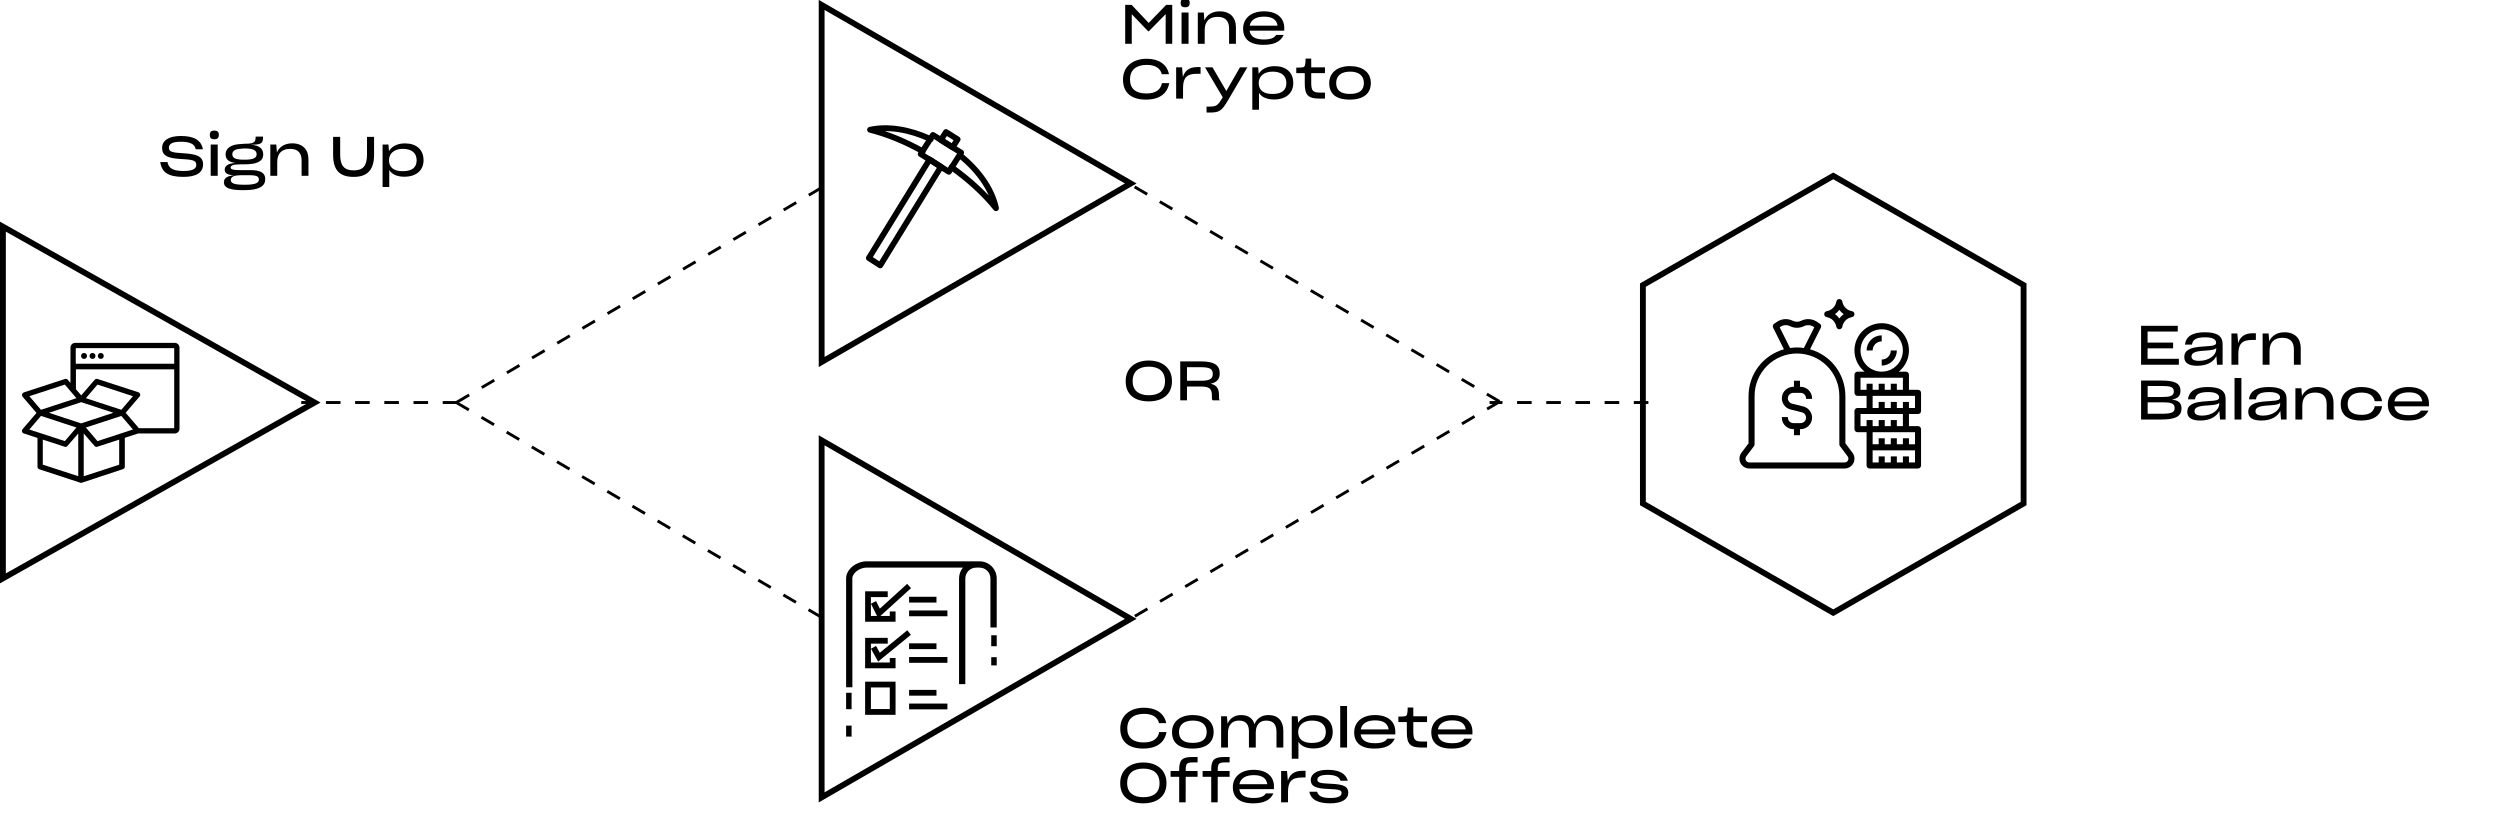 <svg width="913" height="298" viewBox="0 0 913 298" fill="none" xmlns="http://www.w3.org/2000/svg">
<g clip-path="url(#clip0)">
<path d="M1.065 211.223V82.777L114.906 147L1.065 211.223Z" stroke="#000000" stroke-width="2.13"/>
<path d="M300.065 132.203V1.797L412.943 67L300.065 132.203Z" stroke="#000000" stroke-width="2.13"/>
<path d="M300.065 291.203V160.797L412.943 226L300.065 291.203Z" stroke="#000000" stroke-width="2.13"/>
<path d="M167 147L110 147" stroke="#000000" stroke-width="1.065" stroke-dasharray="5.33 5.33"/>
<path d="M602 147L544 147" stroke="#000000" stroke-width="1.065" stroke-dasharray="5.33 5.33"/>
<path d="M414.359 68.246L547.688 146.675" stroke="#000000" stroke-width="1.065" stroke-dasharray="5.33 5.33"/>
<path d="M547.689 146.675L414.359 225.105" stroke="#000000" stroke-width="1.065" stroke-dasharray="5.33 5.33"/>
<path d="M299.971 68.571L166.642 147" stroke="#000000" stroke-width="1.065" stroke-dasharray="5.33 5.33"/>
<path d="M166.641 147.001L299.971 225.43" stroke="#000000" stroke-width="1.065" stroke-dasharray="5.33 5.33"/>
<path d="M599.984 104.117L669.5 64.228L739.016 104.117V183.883L669.5 223.772L599.984 183.883V104.117Z" stroke="#000000" stroke-width="2.13"/>
<path d="M638.842 171.099H673.66C674.327 171.099 674.981 170.914 675.548 170.563C676.116 170.212 676.574 169.71 676.873 169.114C677.171 168.517 677.297 167.849 677.238 167.184C677.178 166.52 676.934 165.885 676.534 165.352L673.936 161.889V144.572C673.93 140.716 672.665 136.968 670.333 133.897C668.002 130.827 664.731 128.601 661.019 127.559L664.983 119.644C665.103 119.403 665.132 119.126 665.062 118.866C664.993 118.605 664.831 118.379 664.607 118.23L663.502 117.491C662.668 116.937 661.702 116.613 660.703 116.551C659.703 116.489 658.705 116.691 657.808 117.138C657.327 117.378 656.796 117.503 656.257 117.503C655.719 117.503 655.188 117.378 654.706 117.138C653.81 116.691 652.812 116.489 651.812 116.551C650.813 116.613 649.847 116.937 649.013 117.491L647.908 118.23C647.684 118.379 647.522 118.605 647.453 118.866C647.384 119.126 647.412 119.403 647.532 119.644L651.49 127.559C647.777 128.599 644.505 130.825 642.172 133.895C639.839 136.966 638.573 140.715 638.566 144.572V161.889L635.968 165.352C635.568 165.885 635.324 166.52 635.265 167.184C635.205 167.849 635.331 168.517 635.629 169.114C635.928 169.71 636.386 170.212 636.954 170.563C637.521 170.914 638.175 171.099 638.842 171.099V171.099ZM649.939 119.527L650.234 119.332C650.743 118.993 651.332 118.794 651.942 118.755C652.552 118.717 653.162 118.839 653.71 119.111C654.5 119.504 655.37 119.708 656.252 119.708C657.134 119.708 658.005 119.504 658.794 119.111C659.342 118.838 659.952 118.715 660.563 118.754C661.173 118.792 661.763 118.992 662.272 119.332L662.567 119.527L658.782 127.089C657.944 126.961 657.099 126.893 656.251 126.887C655.404 126.893 654.558 126.961 653.72 127.089L649.939 119.527ZM637.737 166.678L640.556 162.92C640.699 162.729 640.777 162.496 640.777 162.257V144.572C640.777 140.468 642.407 136.532 645.309 133.63C648.211 130.728 652.147 129.097 656.251 129.097C660.355 129.097 664.291 130.728 667.193 133.63C670.095 136.532 671.725 140.468 671.725 144.572V162.257C671.725 162.496 671.803 162.729 671.947 162.92L674.765 166.678C674.919 166.883 675.013 167.127 675.036 167.383C675.059 167.639 675.01 167.895 674.896 168.125C674.781 168.354 674.604 168.548 674.386 168.682C674.168 168.817 673.916 168.889 673.66 168.889H638.842C638.586 168.889 638.334 168.817 638.116 168.682C637.898 168.548 637.721 168.354 637.607 168.125C637.492 167.895 637.443 167.639 637.466 167.383C637.489 167.127 637.583 166.883 637.737 166.678V166.678Z" fill="#000000"/>
<path d="M700.464 142.361H697.148V136.834C697.148 136.541 697.031 136.26 696.824 136.053C696.617 135.846 696.336 135.729 696.042 135.729H693.438C695.042 134.438 696.205 132.681 696.768 130.701C697.331 128.721 697.266 126.615 696.582 124.673C695.897 122.731 694.627 121.05 692.947 119.861C691.267 118.671 689.259 118.033 687.2 118.033C685.141 118.033 683.133 118.671 681.453 119.861C679.772 121.05 678.502 122.731 677.818 124.673C677.133 126.615 677.068 128.721 677.631 130.701C678.194 132.681 679.358 134.438 680.961 135.729H678.357C678.064 135.729 677.783 135.846 677.576 136.053C677.368 136.26 677.252 136.541 677.252 136.834V143.466C677.252 143.76 677.368 144.041 677.576 144.248C677.783 144.455 678.064 144.572 678.357 144.572H681.673V148.993H678.357C678.064 148.993 677.783 149.109 677.576 149.317C677.368 149.524 677.252 149.805 677.252 150.098V156.73C677.252 157.023 677.368 157.304 677.576 157.512C677.783 157.719 678.064 157.835 678.357 157.835H681.673V169.994C681.673 170.287 681.79 170.568 681.997 170.776C682.204 170.983 682.485 171.099 682.779 171.099H700.464C700.757 171.099 701.038 170.983 701.245 170.776C701.453 170.568 701.569 170.287 701.569 169.994V156.73C701.569 156.437 701.453 156.156 701.245 155.949C701.038 155.741 700.757 155.625 700.464 155.625H697.148V151.204H700.464C700.757 151.204 701.038 151.087 701.245 150.88C701.453 150.673 701.569 150.391 701.569 150.098V143.466C701.569 143.173 701.453 142.892 701.245 142.685C701.038 142.477 700.757 142.361 700.464 142.361ZM679.463 127.992C679.463 126.462 679.916 124.966 680.767 123.693C681.617 122.421 682.825 121.429 684.239 120.844C685.653 120.258 687.208 120.105 688.709 120.403C690.21 120.702 691.589 121.439 692.671 122.521C693.753 123.603 694.49 124.982 694.788 126.482C695.087 127.983 694.934 129.539 694.348 130.953C693.762 132.367 692.771 133.575 691.498 134.425C690.226 135.275 688.73 135.729 687.2 135.729C685.148 135.727 683.182 134.911 681.731 133.46C680.281 132.01 679.465 130.043 679.463 127.992ZM679.463 137.94H694.937V142.361H692.726V140.15H690.516V142.361H688.305V140.15H686.094V142.361H683.884V140.15H681.673V142.361H679.463V137.94ZM699.358 168.889H697.148V166.678H694.937V168.889H692.726V166.678H690.516V168.889H688.305V166.678H686.094V168.889H683.884V164.467H699.358V168.889ZM699.358 162.257H697.148V160.046H694.937V162.257H692.726V160.046H690.516V162.257H688.305V160.046H686.094V162.257H683.884V157.835H699.358V162.257ZM694.937 155.625H692.726V153.414H690.516V155.625H688.305V153.414H686.094V155.625H683.884V153.414H681.673V155.625H679.463V151.204H694.937V155.625ZM699.358 148.993H697.148V146.782H694.937V148.993H692.726V146.782H690.516V148.993H688.305V146.782H686.094V148.993H683.884V144.572H699.358V148.993Z" fill="#000000"/>
<path d="M687.199 122.465C685.734 122.467 684.33 123.05 683.293 124.086C682.257 125.122 681.675 126.527 681.673 127.992H683.883C683.883 127.112 684.233 126.269 684.855 125.647C685.477 125.025 686.32 124.676 687.199 124.676V122.465Z" fill="#000000"/>
<path d="M690.515 127.992C690.515 128.871 690.166 129.715 689.544 130.337C688.922 130.958 688.079 131.308 687.199 131.308V133.518C688.664 133.517 690.069 132.934 691.105 131.898C692.141 130.862 692.724 129.457 692.726 127.992H690.515Z" fill="#000000"/>
<path d="M654.934 156.73H655.146V158.941H657.357V156.73H657.569C658.594 156.728 659.584 156.351 660.351 155.671C661.119 154.991 661.611 154.054 661.737 153.036C661.862 152.018 661.611 150.989 661.032 150.143C660.453 149.297 659.584 148.692 658.59 148.44L654.45 147.406C653.974 147.289 653.558 147.003 653.281 146.6C653.003 146.197 652.882 145.707 652.942 145.221C653.001 144.735 653.237 144.289 653.604 143.965C653.971 143.642 654.444 143.464 654.934 143.466H657.569C658.099 143.467 658.607 143.678 658.981 144.052C659.356 144.427 659.567 144.935 659.567 145.465V145.677H661.778V145.465C661.777 144.349 661.333 143.279 660.544 142.49C659.755 141.701 658.685 141.257 657.569 141.256H657.357V139.045H655.146V141.256H654.934C653.908 141.258 652.919 141.635 652.151 142.315C651.384 142.995 650.891 143.932 650.766 144.95C650.64 145.968 650.891 146.997 651.47 147.843C652.05 148.689 652.918 149.295 653.912 149.546L658.053 150.58C658.528 150.697 658.944 150.983 659.222 151.386C659.5 151.789 659.62 152.279 659.561 152.765C659.501 153.251 659.265 153.697 658.898 154.021C658.531 154.344 658.058 154.522 657.569 154.52H654.934C654.404 154.519 653.896 154.308 653.521 153.934C653.147 153.559 652.936 153.051 652.935 152.521V152.309H650.725V152.521C650.726 153.637 651.17 154.707 651.959 155.496C652.748 156.285 653.818 156.729 654.934 156.73V156.73Z" fill="#000000"/>
<path d="M672.815 110.125C672.771 109.867 672.638 109.633 672.438 109.465C672.239 109.296 671.986 109.203 671.725 109.203C671.464 109.203 671.211 109.296 671.011 109.465C670.812 109.633 670.679 109.867 670.635 110.125C670.488 111.003 670.071 111.814 669.441 112.444C668.811 113.074 668 113.492 667.121 113.638C666.864 113.682 666.63 113.815 666.461 114.015C666.293 114.214 666.2 114.467 666.2 114.728C666.2 114.989 666.293 115.242 666.461 115.442C666.63 115.641 666.864 115.774 667.121 115.818C668 115.965 668.811 116.382 669.441 117.012C670.071 117.642 670.488 118.453 670.635 119.332C670.679 119.589 670.812 119.823 671.011 119.992C671.211 120.16 671.464 120.253 671.725 120.253C671.986 120.253 672.239 120.16 672.438 119.992C672.638 119.823 672.771 119.589 672.815 119.332C672.961 118.453 673.379 117.642 674.009 117.012C674.639 116.382 675.45 115.965 676.329 115.818C676.586 115.774 676.82 115.641 676.988 115.442C677.157 115.242 677.25 114.989 677.25 114.728C677.25 114.467 677.157 114.214 676.988 114.015C676.82 113.815 676.586 113.682 676.329 113.638C675.45 113.492 674.639 113.074 674.009 112.444C673.379 111.814 672.961 111.003 672.815 110.125V110.125ZM671.725 116.307C671.294 115.693 670.76 115.159 670.146 114.728C670.76 114.297 671.294 113.763 671.725 113.15C672.156 113.763 672.69 114.297 673.303 114.728C672.69 115.159 672.156 115.693 671.725 116.307V116.307Z" fill="#000000"/>
<path d="M343.623 60.907L339.476 58.225L317.312 94.234L321.46 96.917L343.623 60.907Z" stroke="#000000" stroke-width="2.13" stroke-miterlimit="10" stroke-linecap="round" stroke-linejoin="round"/>
<path d="M349.728 50.888L345.479 48.219L343.615 51.125L347.865 53.795L349.728 50.888Z" stroke="#000000" stroke-width="2.13" stroke-miterlimit="10" stroke-linecap="round" stroke-linejoin="round"/>
<path d="M351.002 55.752L340.713 49.289L336.237 56.27L346.526 62.733L351.002 55.752Z" stroke="#000000" stroke-width="2.13" stroke-miterlimit="10" stroke-linecap="round" stroke-linejoin="round"/>
<path d="M336.982 55.247C330.362 51.539 323.765 48.899 317.749 47.389C324.124 45.992 332.073 47.147 339.867 50.834" stroke="#000000" stroke-width="2.13" stroke-miterlimit="10" stroke-linecap="round" stroke-linejoin="round"/>
<path d="M350.516 56.683C357.684 62.409 362.367 69.446 363.731 76.034C359.648 70.95 354.126 65.8 347.508 61.078" stroke="#000000" stroke-width="2.13" stroke-miterlimit="10" stroke-linecap="round" stroke-linejoin="round"/>
<path d="M311.27 211.256C311.27 209.163 314.113 207.3 316.359 207.3H351.654C350.741 208.415 350.243 209.813 350.244 211.256V249.85H352.537V211.256C352.537 210.207 352.952 209.201 353.692 208.459C354.431 207.717 355.434 207.3 356.48 207.3H357.764C358.81 207.3 359.813 207.717 360.552 208.459C361.292 209.201 361.707 210.207 361.707 211.256V229.15H364V222.089V213.211V211.256C363.997 209.598 363.339 208.008 362.17 206.836C361.001 205.663 359.417 205.003 357.764 205H330.963H322.114H316.382C312.943 205 309 207.737 309 211.256V251H311.293L311.27 211.256Z" fill="#000000"/>
<path d="M364 232H362V236H364V232Z" fill="#000000"/>
<path d="M364 240H362V243H364V240Z" fill="#000000"/>
<path d="M311 265H309V269H311V265Z" fill="#000000"/>
<path d="M311 253H309V259H311V253Z" fill="#000000"/>
<path d="M346 224H332" stroke="#000000" stroke-width="2.112"/>
<path d="M346 241H332" stroke="#000000" stroke-width="2.112"/>
<path d="M346 258H332" stroke="#000000" stroke-width="2.112"/>
<path d="M342 219L332 219" stroke="#000000" stroke-width="2.112"/>
<path d="M342 236L332 236" stroke="#000000" stroke-width="2.112"/>
<path d="M342 253L332 253" stroke="#000000" stroke-width="2.112"/>
<path d="M326 223.3V226H317V217H324.2" stroke="#000000" stroke-width="2.112"/>
<path d="M326 240.3V243H317V234H324.2" stroke="#000000" stroke-width="2.112"/>
<path d="M326 250V260H317V250H326Z" stroke="#000000" stroke-width="2.112"/>
<path d="M319 220L321 224L332 214" stroke="#000000" stroke-width="2.112"/>
<path d="M319 236.4L321 240L332 231" stroke="#000000" stroke-width="2.112"/>
<path d="M413.32 5.18L419.3 11.42H419.56L425.7 5.16V16H428.1V1.78H425.88L419.5 8.38L413.28 1.78H410.92V16H413.32V5.18ZM432.841 2.66C433.941 2.66 434.481 2.14 434.481 1.06C434.481 -0.08 433.901 -0.52 432.821 -0.52C431.761 -0.52 431.181 -0.08 431.181 1.06C431.181 2.22 431.661 2.66 432.841 2.66ZM431.501 16H434.061V4.58H431.501V16ZM439.958 16V10.96C439.958 7.86 441.618 6.16 444.658 6.16C447.718 6.16 448.858 7.86 448.858 10.44V16H451.358V9.9C451.358 6.46 449.298 4.14 445.418 4.14C442.678 4.14 440.718 5.44 439.838 7.46L439.618 4.58H437.438V16H439.958ZM468.805 12.76H466.045C465.345 13.88 464.005 14.42 461.585 14.42C458.325 14.42 456.665 13.34 456.345 11.2H469.005V10.2C469.005 6.46 466.245 4.14 461.585 4.14C456.805 4.14 453.985 6.78 453.985 10.44C453.985 14.08 456.205 16.38 461.385 16.38C465.005 16.38 467.585 15.42 468.805 12.76ZM461.645 6.08C464.585 6.08 466.245 7.14 466.565 9.38H456.385C456.805 7.22 458.685 6.08 461.645 6.08ZM427 30.36H424.34C423.92 32.6 422.24 34.14 418.66 34.14C414.82 34.14 412.68 32.42 412.68 29.04V29.02C412.68 25.44 415.04 23.7 418.8 23.7C421.94 23.7 423.78 24.94 424.28 27.1H426.92C426.14 23.32 422.98 21.46 418.78 21.46C413.72 21.46 410.12 24.3 410.12 29V29.06C410.12 34.04 413.34 36.38 418.52 36.38C423.66 36.38 426.36 33.98 427 30.36ZM429.528 36H432.048V32.16C432.048 28.54 433.268 26.94 437.128 26.94H438.448V24.5H437.208C434.268 24.5 432.628 25.92 431.988 28.14L431.688 24.58H429.528V36ZM440.64 41.1H441.74C445.32 41.1 446.14 40.56 448.46 36.64L455.54 24.58H452.84L447.9 33.16L447.84 33.28L447.8 33.16L442.8 24.58H440.06L446.54 35.52L446.16 36.16C444.8 38.42 444.2 38.92 441.86 38.92H440.62L440.64 41.1ZM465.4 36.34C469.18 36.34 472.3 34.34 472.3 30.34C472.3 26.36 469.62 24.16 465.52 24.16C462.84 24.16 460.74 25.18 459.68 26.98L459.48 24.58H457.34V40.08H459.78V33.9C460.74 35.48 462.62 36.34 465.4 36.34ZM464.68 34.32C461.46 34.32 459.68 32.96 459.68 30.34C459.68 27.78 461.64 26.16 464.76 26.16C467.92 26.16 469.78 27.64 469.78 30.34C469.78 32.94 468.12 34.32 464.68 34.32ZM483.879 36V33.82H482.299C479.539 33.82 478.859 33.32 478.859 30.2V26.7H483.879V24.58H478.859V21.4H476.799C476.799 22.1 476.779 22.96 476.639 23.58C476.479 24.34 476.299 24.54 475.399 24.64C474.999 24.68 473.879 24.7 473.399 24.7V26.7H476.499V30.58C476.499 34.64 477.759 36 481.699 36H483.879ZM492.931 36.38C498.071 36.38 500.631 34.04 500.631 30.34C500.631 26.38 497.551 24.14 493.011 24.14C488.571 24.14 485.431 26.42 485.431 30.34C485.431 34.14 487.731 36.38 492.931 36.38ZM492.991 34.3C489.671 34.3 487.971 33 487.971 30.34C487.971 27.54 489.951 26.16 493.051 26.16C496.231 26.16 498.091 27.62 498.091 30.34C498.091 32.96 496.411 34.3 492.991 34.3Z" fill="#000000"/>
<path d="M66.98 64.603C71.9 64.603 74.16 62.904 74.16 60.023C74.16 57.123 71.88 56.243 66.84 55.964C62.72 55.743 61.68 55.343 61.68 53.964C61.68 52.544 62.94 51.764 66.04 51.764C69.18 51.764 71.12 52.483 71.48 54.504H74.1C73.52 51.224 70.88 49.663 66.08 49.663C61.5 49.663 59.2 51.383 59.2 54.023C59.2 56.904 61.34 57.764 65.74 58.044C70.16 58.303 71.68 58.444 71.68 60.203C71.68 61.684 70.28 62.444 67.04 62.444C63.5 62.444 61.6 61.644 61.16 59.184H58.5C59.08 62.923 61.4 64.603 66.98 64.603ZM78.287 50.864C79.387 50.864 79.927 50.343 79.927 49.264C79.927 48.123 79.347 47.684 78.267 47.684C77.207 47.684 76.627 48.123 76.627 49.264C76.627 50.423 77.107 50.864 78.287 50.864ZM76.947 64.204H79.507V52.783H76.947V64.204ZM88.563 69.444H89.323C94.803 69.444 96.863 67.883 96.863 65.484V65.424C96.863 63.044 95.103 62.123 91.283 62.123H87.483C84.983 62.144 84.223 61.783 84.223 61.203C84.223 60.464 85.003 60.004 88.103 60.004H89.503C93.843 60.004 96.123 58.923 96.123 56.364C96.123 54.184 94.603 53.084 91.563 52.864C95.363 52.803 96.063 52.504 96.063 50.004V49.883H93.363V50.023C93.363 52.004 92.623 52.444 89.883 52.483C89.283 52.504 88.583 52.504 88.183 52.584C84.363 52.684 82.383 54.123 82.383 56.343C82.383 58.303 83.643 59.203 86.023 59.523C83.243 59.644 82.063 60.644 82.063 61.944C82.063 63.364 83.223 63.904 85.523 63.983C83.023 64.243 81.763 65.023 81.763 66.584C81.763 68.424 83.543 69.444 88.563 69.444ZM89.263 58.324C86.403 58.324 84.843 57.904 84.843 56.364C84.843 55.063 85.843 54.404 88.203 54.303C88.603 54.224 89.123 54.224 89.443 54.224C92.483 54.224 93.723 54.904 93.723 56.343C93.723 57.803 92.263 58.324 89.263 58.324ZM89.583 67.463H88.943C85.643 67.463 84.283 66.924 84.283 65.763C84.283 64.484 85.663 64.004 87.903 63.983H91.003C93.823 63.983 94.543 64.484 94.543 65.523V65.584C94.543 66.663 93.523 67.463 89.583 67.463ZM101.243 64.204V59.163C101.243 56.063 102.903 54.364 105.943 54.364C109.003 54.364 110.143 56.063 110.143 58.644V64.204H112.643V58.103C112.643 54.663 110.583 52.343 106.703 52.343C103.963 52.343 102.003 53.644 101.123 55.663L100.903 52.783H98.723V64.204H101.243ZM129.151 64.603C133.951 64.603 136.611 62.264 136.611 56.544V49.983H134.031V56.483C134.031 60.644 132.511 62.224 129.171 62.224C125.771 62.224 124.231 60.584 124.231 56.504V49.983H121.651V56.563C121.651 62.224 124.111 64.603 129.151 64.603ZM147.779 64.543C151.559 64.543 154.679 62.544 154.679 58.544C154.679 54.563 151.999 52.364 147.899 52.364C145.219 52.364 143.119 53.383 142.059 55.184L141.859 52.783H139.719V68.284H142.159V62.103C143.119 63.684 144.999 64.543 147.779 64.543ZM147.059 62.523C143.839 62.523 142.059 61.163 142.059 58.544C142.059 55.983 144.019 54.364 147.139 54.364C150.299 54.364 152.159 55.843 152.159 58.544C152.159 61.144 150.499 62.523 147.059 62.523Z" fill="#000000"/>
<path d="M419.52 146.583C424.36 146.583 428 144.203 428 139.263V139.163C428 134.303 424.34 131.663 419.52 131.663C414.68 131.663 411.1 134.383 411.1 139.183V139.243C411.1 144.283 414.6 146.583 419.52 146.583ZM419.5 144.343C416 144.343 413.64 142.703 413.64 139.243V139.223C413.64 135.583 415.92 133.903 419.52 133.903C423.1 133.903 425.46 135.523 425.46 139.243C425.46 142.903 423.02 144.343 419.5 144.343ZM433.482 141.163H438.542C441.622 141.163 442.582 141.923 442.582 144.403V145.283C442.582 145.663 442.622 146.063 442.902 146.203H445.522C445.262 146.043 445.182 145.683 445.182 145.303V144.403C445.182 141.783 444.282 140.603 442.102 140.143C444.342 139.663 445.442 138.543 445.442 136.343C445.442 133.323 443.422 131.983 438.542 131.983H431.022V146.203H433.482V141.163ZM438.422 139.043H433.482V134.103H438.522C441.542 134.103 442.902 134.603 442.902 136.483V136.643C442.902 138.703 441.082 139.063 438.422 139.043Z" fill="#000000"/>
<path d="M795.72 133.203V131.023H784.3V127.203H793.62V125.123H784.3V121.083H795.32V118.983H781.92V133.203H795.72ZM809.42 130.063L809.66 133.203H811.7V125.683C811.7 122.643 809.6 121.343 805.2 121.343C800.78 121.343 798.34 122.743 797.96 125.843H800.52C800.76 124.023 802.04 123.183 805.4 123.183C808.4 123.183 809.32 124.183 809.32 125.123V125.143C809.32 126.123 808.4 126.303 805.46 126.483C801.8 126.703 800.42 127.023 799.32 127.663C798.22 128.263 797.7 129.183 797.7 130.383V130.403C797.7 132.463 799.2 133.583 802.44 133.583C806.16 133.583 808.46 132.043 809.42 130.063ZM803.12 131.783C801.08 131.783 800.34 131.163 800.34 130.203V130.183C800.34 129.603 800.58 129.183 801.14 128.843C801.84 128.403 803.06 128.163 805.68 128.023C808 127.883 808.98 127.603 809.36 127.083V127.563C809.36 129.563 806.9 131.783 803.12 131.783ZM814.922 133.203H817.442V129.363C817.442 125.743 818.662 124.143 822.522 124.143H823.842V121.703H822.602C819.662 121.703 818.022 123.123 817.382 125.343L817.082 121.783H814.922V133.203ZM828.829 133.203V128.163C828.829 125.063 830.489 123.363 833.529 123.363C836.589 123.363 837.729 125.063 837.729 127.643V133.203H840.229V127.103C840.229 123.663 838.169 121.343 834.289 121.343C831.549 121.343 829.589 122.643 828.709 124.663L828.489 121.783H826.309V133.203H828.829ZM781.92 153.203H789.44C794.14 153.203 796.68 152.223 796.68 149.203V149.143C796.68 147.103 795.56 146.243 793.2 145.923C795.28 145.543 796.3 144.663 796.3 142.763V142.683C796.3 139.923 794.1 138.983 789.46 138.983H781.92V153.203ZM784.32 140.963H789.6C792.58 140.963 793.88 141.303 793.88 142.923V142.983C793.88 144.703 792.18 144.983 789.66 144.983H784.32V140.963ZM784.32 146.923H789.42C792.72 146.923 794.18 147.183 794.18 149.003V149.063C794.18 150.703 792.9 151.103 789.16 151.103H784.32V146.923ZM810.513 150.063L810.753 153.203H812.793V145.683C812.793 142.643 810.693 141.343 806.293 141.343C801.873 141.343 799.433 142.743 799.053 145.843H801.613C801.853 144.023 803.133 143.183 806.493 143.183C809.493 143.183 810.413 144.183 810.413 145.123V145.143C810.413 146.123 809.493 146.303 806.553 146.483C802.893 146.703 801.513 147.023 800.413 147.663C799.313 148.263 798.793 149.183 798.793 150.383V150.403C798.793 152.463 800.293 153.583 803.533 153.583C807.253 153.583 809.553 152.043 810.513 150.063ZM804.213 151.783C802.173 151.783 801.433 151.163 801.433 150.203V150.183C801.433 149.603 801.673 149.183 802.233 148.843C802.933 148.403 804.153 148.163 806.773 148.023C809.093 147.883 810.073 147.603 810.453 147.083V147.563C810.453 149.563 807.993 151.783 804.213 151.783ZM816.056 153.203H818.556V138.043H816.056V153.203ZM832.779 150.063L833.019 153.203H835.059V145.683C835.059 142.643 832.959 141.343 828.559 141.343C824.139 141.343 821.699 142.743 821.319 145.843H823.879C824.119 144.023 825.399 143.183 828.759 143.183C831.759 143.183 832.679 144.183 832.679 145.123V145.143C832.679 146.123 831.759 146.303 828.819 146.483C825.159 146.703 823.779 147.023 822.679 147.663C821.579 148.263 821.059 149.183 821.059 150.383V150.403C821.059 152.463 822.559 153.583 825.799 153.583C829.519 153.583 831.819 152.043 832.779 150.063ZM826.479 151.783C824.439 151.783 823.699 151.163 823.699 150.203V150.183C823.699 149.603 823.939 149.183 824.499 148.843C825.199 148.403 826.419 148.163 829.039 148.023C831.359 147.883 832.339 147.603 832.719 147.083V147.563C832.719 149.563 830.259 151.783 826.479 151.783ZM840.802 153.203V148.163C840.802 145.063 842.462 143.363 845.502 143.363C848.562 143.363 849.702 145.063 849.702 147.643V153.203H852.202V147.103C852.202 143.663 850.142 141.343 846.262 141.343C843.522 141.343 841.562 142.643 840.682 144.663L840.462 141.783H838.282V153.203H840.802ZM869.929 148.343H867.269C866.809 150.483 865.269 151.503 862.449 151.503C859.069 151.503 857.369 150.203 857.369 147.543C857.369 144.743 859.349 143.363 862.449 143.363C865.169 143.363 866.829 144.423 867.249 146.523H869.929C869.409 143.203 866.709 141.343 862.429 141.343C857.969 141.343 854.829 143.623 854.829 147.543C854.829 151.343 857.109 153.583 862.369 153.583C866.869 153.583 869.489 151.663 869.929 148.343ZM886.856 149.963H884.096C883.396 151.083 882.056 151.623 879.636 151.623C876.376 151.623 874.716 150.543 874.396 148.403H887.056V147.403C887.056 143.663 884.296 141.343 879.636 141.343C874.856 141.343 872.036 143.983 872.036 147.643C872.036 151.283 874.256 153.583 879.436 153.583C883.056 153.583 885.636 152.623 886.856 149.963ZM879.696 143.283C882.636 143.283 884.296 144.343 884.616 146.583H874.436C874.856 144.423 876.736 143.283 879.696 143.283Z" fill="#000000"/>
<path d="M426 267.36H423.34C422.92 269.6 421.24 271.14 417.66 271.14C413.82 271.14 411.68 269.42 411.68 266.04V266.02C411.68 262.44 414.04 260.7 417.8 260.7C420.94 260.7 422.78 261.94 423.28 264.1H425.92C425.14 260.32 421.98 258.46 417.78 258.46C412.72 258.46 409.12 261.3 409.12 266V266.06C409.12 271.04 412.34 273.38 417.52 273.38C422.66 273.38 425.36 270.98 426 267.36ZM435.524 273.38C440.664 273.38 443.224 271.04 443.224 267.34C443.224 263.38 440.144 261.14 435.604 261.14C431.164 261.14 428.024 263.42 428.024 267.34C428.024 271.14 430.324 273.38 435.524 273.38ZM435.584 271.3C432.264 271.3 430.564 270 430.564 267.34C430.564 264.54 432.544 263.16 435.644 263.16C438.824 263.16 440.684 264.62 440.684 267.34C440.684 269.96 439.004 271.3 435.584 271.3ZM448.45 273V267.72C448.45 264.88 449.89 263.16 452.47 263.16C455.33 263.16 456.11 264.98 456.11 267.18V273H458.61V267.48C458.61 264.9 459.93 263.16 462.39 263.16C465.21 263.16 466.17 264.78 466.17 267.3V273H468.67V266.92C468.67 263.42 466.89 261.14 463.21 261.14C460.69 261.14 458.91 262.48 458.15 264.48C457.53 262.46 456.01 261.14 453.25 261.14C450.75 261.14 449.07 262.44 448.31 264.32L448.09 261.58H445.95V273H448.45ZM479.81 273.34C483.59 273.34 486.71 271.34 486.71 267.34C486.71 263.36 484.03 261.16 479.93 261.16C477.25 261.16 475.15 262.18 474.09 263.98L473.89 261.58H471.75V277.08H474.19V270.9C475.15 272.48 477.03 273.34 479.81 273.34ZM479.09 271.32C475.87 271.32 474.09 269.96 474.09 267.34C474.09 264.78 476.05 263.16 479.17 263.16C482.33 263.16 484.19 264.64 484.19 267.34C484.19 269.94 482.53 271.32 479.09 271.32ZM489.447 273H491.947V257.84H489.447V273ZM509.368 269.76H506.608C505.908 270.88 504.568 271.42 502.148 271.42C498.888 271.42 497.228 270.34 496.908 268.2H509.568V267.2C509.568 263.46 506.808 261.14 502.148 261.14C497.368 261.14 494.548 263.78 494.548 267.44C494.548 271.08 496.768 273.38 501.948 273.38C505.568 273.38 508.148 272.42 509.368 269.76ZM502.208 263.08C505.148 263.08 506.808 264.14 507.128 266.38H496.948C497.368 264.22 499.248 263.08 502.208 263.08ZM521.16 273V270.82H519.58C516.82 270.82 516.14 270.32 516.14 267.2V263.7H521.16V261.58H516.14V258.4H514.08C514.08 259.1 514.06 259.96 513.92 260.58C513.76 261.34 513.58 261.54 512.68 261.64C512.28 261.68 511.16 261.7 510.68 261.7V263.7H513.78V267.58C513.78 271.64 515.04 273 518.98 273H521.16ZM537.532 269.76H534.772C534.072 270.88 532.732 271.42 530.312 271.42C527.052 271.42 525.392 270.34 525.072 268.2H537.732V267.2C537.732 263.46 534.972 261.14 530.312 261.14C525.532 261.14 522.712 263.78 522.712 267.44C522.712 271.08 524.932 273.38 530.112 273.38C533.732 273.38 536.312 272.42 537.532 269.76ZM530.372 263.08C533.312 263.08 534.972 264.14 535.292 266.38H525.112C525.532 264.22 527.412 263.08 530.372 263.08ZM417.52 293.38C422.36 293.38 426 291 426 286.06V285.96C426 281.1 422.34 278.46 417.52 278.46C412.68 278.46 409.1 281.18 409.1 285.98V286.04C409.1 291.08 412.6 293.38 417.52 293.38ZM417.5 291.14C414 291.14 411.64 289.5 411.64 286.04V286.02C411.64 282.38 413.92 280.7 417.52 280.7C421.1 280.7 423.46 282.32 423.46 286.04C423.46 289.7 421.02 291.14 417.5 291.14ZM433.017 283.68H437.357V281.58H433.017V281.1C433.017 278.82 433.557 278.44 435.577 278.44H437.357V276.46H435.357C431.797 276.46 430.637 277.42 430.637 281.12V281.58H427.497V283.68H430.637V293H432.997L433.017 283.68ZM444.716 283.68H449.056V281.58H444.716V281.1C444.716 278.82 445.256 278.44 447.276 278.44H449.056V276.46H447.056C443.496 276.46 442.336 277.42 442.336 281.12V281.58H439.196V283.68H442.336V293H444.696L444.716 283.68ZM465.051 289.76H462.291C461.591 290.88 460.251 291.42 457.831 291.42C454.571 291.42 452.911 290.34 452.591 288.2H465.251V287.2C465.251 283.46 462.491 281.14 457.831 281.14C453.051 281.14 450.231 283.78 450.231 287.44C450.231 291.08 452.451 293.38 457.631 293.38C461.251 293.38 463.831 292.42 465.051 289.76ZM457.891 283.08C460.831 283.08 462.491 284.14 462.811 286.38H452.631C453.051 284.22 454.931 283.08 457.891 283.08ZM467.864 293H470.384V289.16C470.384 285.54 471.604 283.94 475.464 283.94H476.784V281.5H475.544C472.604 281.5 470.964 282.92 470.324 285.14L470.024 281.58H467.864V293ZM485.768 293.38C490.288 293.38 492.388 291.72 492.388 289.56C492.388 287.22 490.768 286.42 485.848 286.22C481.908 286.06 481.108 285.76 481.108 284.72C481.108 283.78 482.028 282.98 484.828 282.98C487.348 282.98 489.048 283.54 489.548 285.12H492.228C491.368 282.34 488.948 281.14 484.828 281.14C480.708 281.14 478.688 282.74 478.688 284.9C478.688 287.12 480.488 287.98 485.028 288.12C489.008 288.26 489.928 288.54 489.928 289.6C489.928 290.64 488.968 291.42 485.888 291.42C483.188 291.42 481.488 290.92 481.008 289.14H478.168C478.788 292.16 481.508 293.38 485.768 293.38Z" fill="#000000"/>
<path d="M30.696 131.074C31.297 131.074 31.785 130.587 31.785 129.985C31.785 129.383 31.297 128.896 30.696 128.896C30.094 128.896 29.606 129.383 29.606 129.985C29.606 130.587 30.094 131.074 30.696 131.074Z" fill="#000000"/>
<path d="M33.783 131.074C34.384 131.074 34.872 130.587 34.872 129.985C34.872 129.383 34.384 128.896 33.783 128.896C33.181 128.896 32.693 129.383 32.693 129.985C32.693 130.587 33.181 131.074 33.783 131.074Z" fill="#000000"/>
<path d="M36.807 131.074C37.409 131.074 37.897 130.587 37.897 129.985C37.897 129.383 37.409 128.896 36.807 128.896C36.206 128.896 35.718 129.383 35.718 129.985C35.718 130.587 36.206 131.074 36.807 131.074Z" fill="#000000"/>
<path d="M63.802 125.203H27.488C26.52 125.203 25.733 125.99 25.733 126.959V139.85L24.765 138.7C24.523 138.397 24.099 138.276 23.736 138.397L8.726 143.3C8.424 143.421 8.182 143.663 8.061 143.965C8 144.268 8.061 144.631 8.242 144.873L13.326 150.804L8.242 156.736C8 156.978 7.939 157.341 8.061 157.643C8.121 157.946 8.363 158.188 8.726 158.309L13.689 159.943V170.474C13.689 170.898 13.992 171.261 14.355 171.382L29.304 176.284C29.425 176.345 29.485 176.345 29.607 176.345C29.727 176.345 29.788 176.345 29.909 176.284L44.919 171.321C45.342 171.2 45.584 170.837 45.584 170.414V159.883L50.426 158.309H63.802C64.77 158.309 65.557 157.522 65.557 156.554V126.959C65.557 125.99 64.77 125.203 63.802 125.203ZM63.62 127.14V132.829H27.67V127.14H63.62ZM10.723 144.692L23.675 140.455L27.912 145.418L14.96 149.655L10.723 144.692ZM10.723 156.857L14.96 151.894L27.912 156.13L23.675 161.093L10.723 156.857ZM28.638 173.924L15.626 169.687V160.549L23.615 163.151C23.736 163.212 23.796 163.212 23.917 163.212C24.22 163.212 24.462 163.09 24.644 162.848L28.578 158.309V173.924H28.638ZM29.607 154.617L17.865 150.744L29.667 146.87L41.408 150.744L29.607 154.617ZM31.362 145.418L35.598 140.455L48.55 144.692L44.313 149.655L31.362 145.418ZM43.587 169.687L30.575 173.924V158.309L34.509 162.848C34.69 163.09 34.993 163.212 35.235 163.212C35.356 163.212 35.417 163.212 35.538 163.151L43.527 160.549V169.687H43.587ZM35.598 161.093L31.362 156.13L44.313 151.894L48.55 156.857L35.598 161.093ZM50.668 156.312L45.887 150.744L50.971 144.813C51.213 144.571 51.273 144.207 51.152 143.905C51.092 143.602 50.85 143.36 50.487 143.239L35.598 138.397C35.235 138.276 34.811 138.397 34.569 138.7L29.667 144.389L27.73 142.15V134.887H63.62V156.372H50.668V156.312Z" fill="#000000"/>
</g>
<defs>
<clipPath id="clip0">
<rect width="913" height="298" fill="white"/>
</clipPath>
</defs>
</svg>
